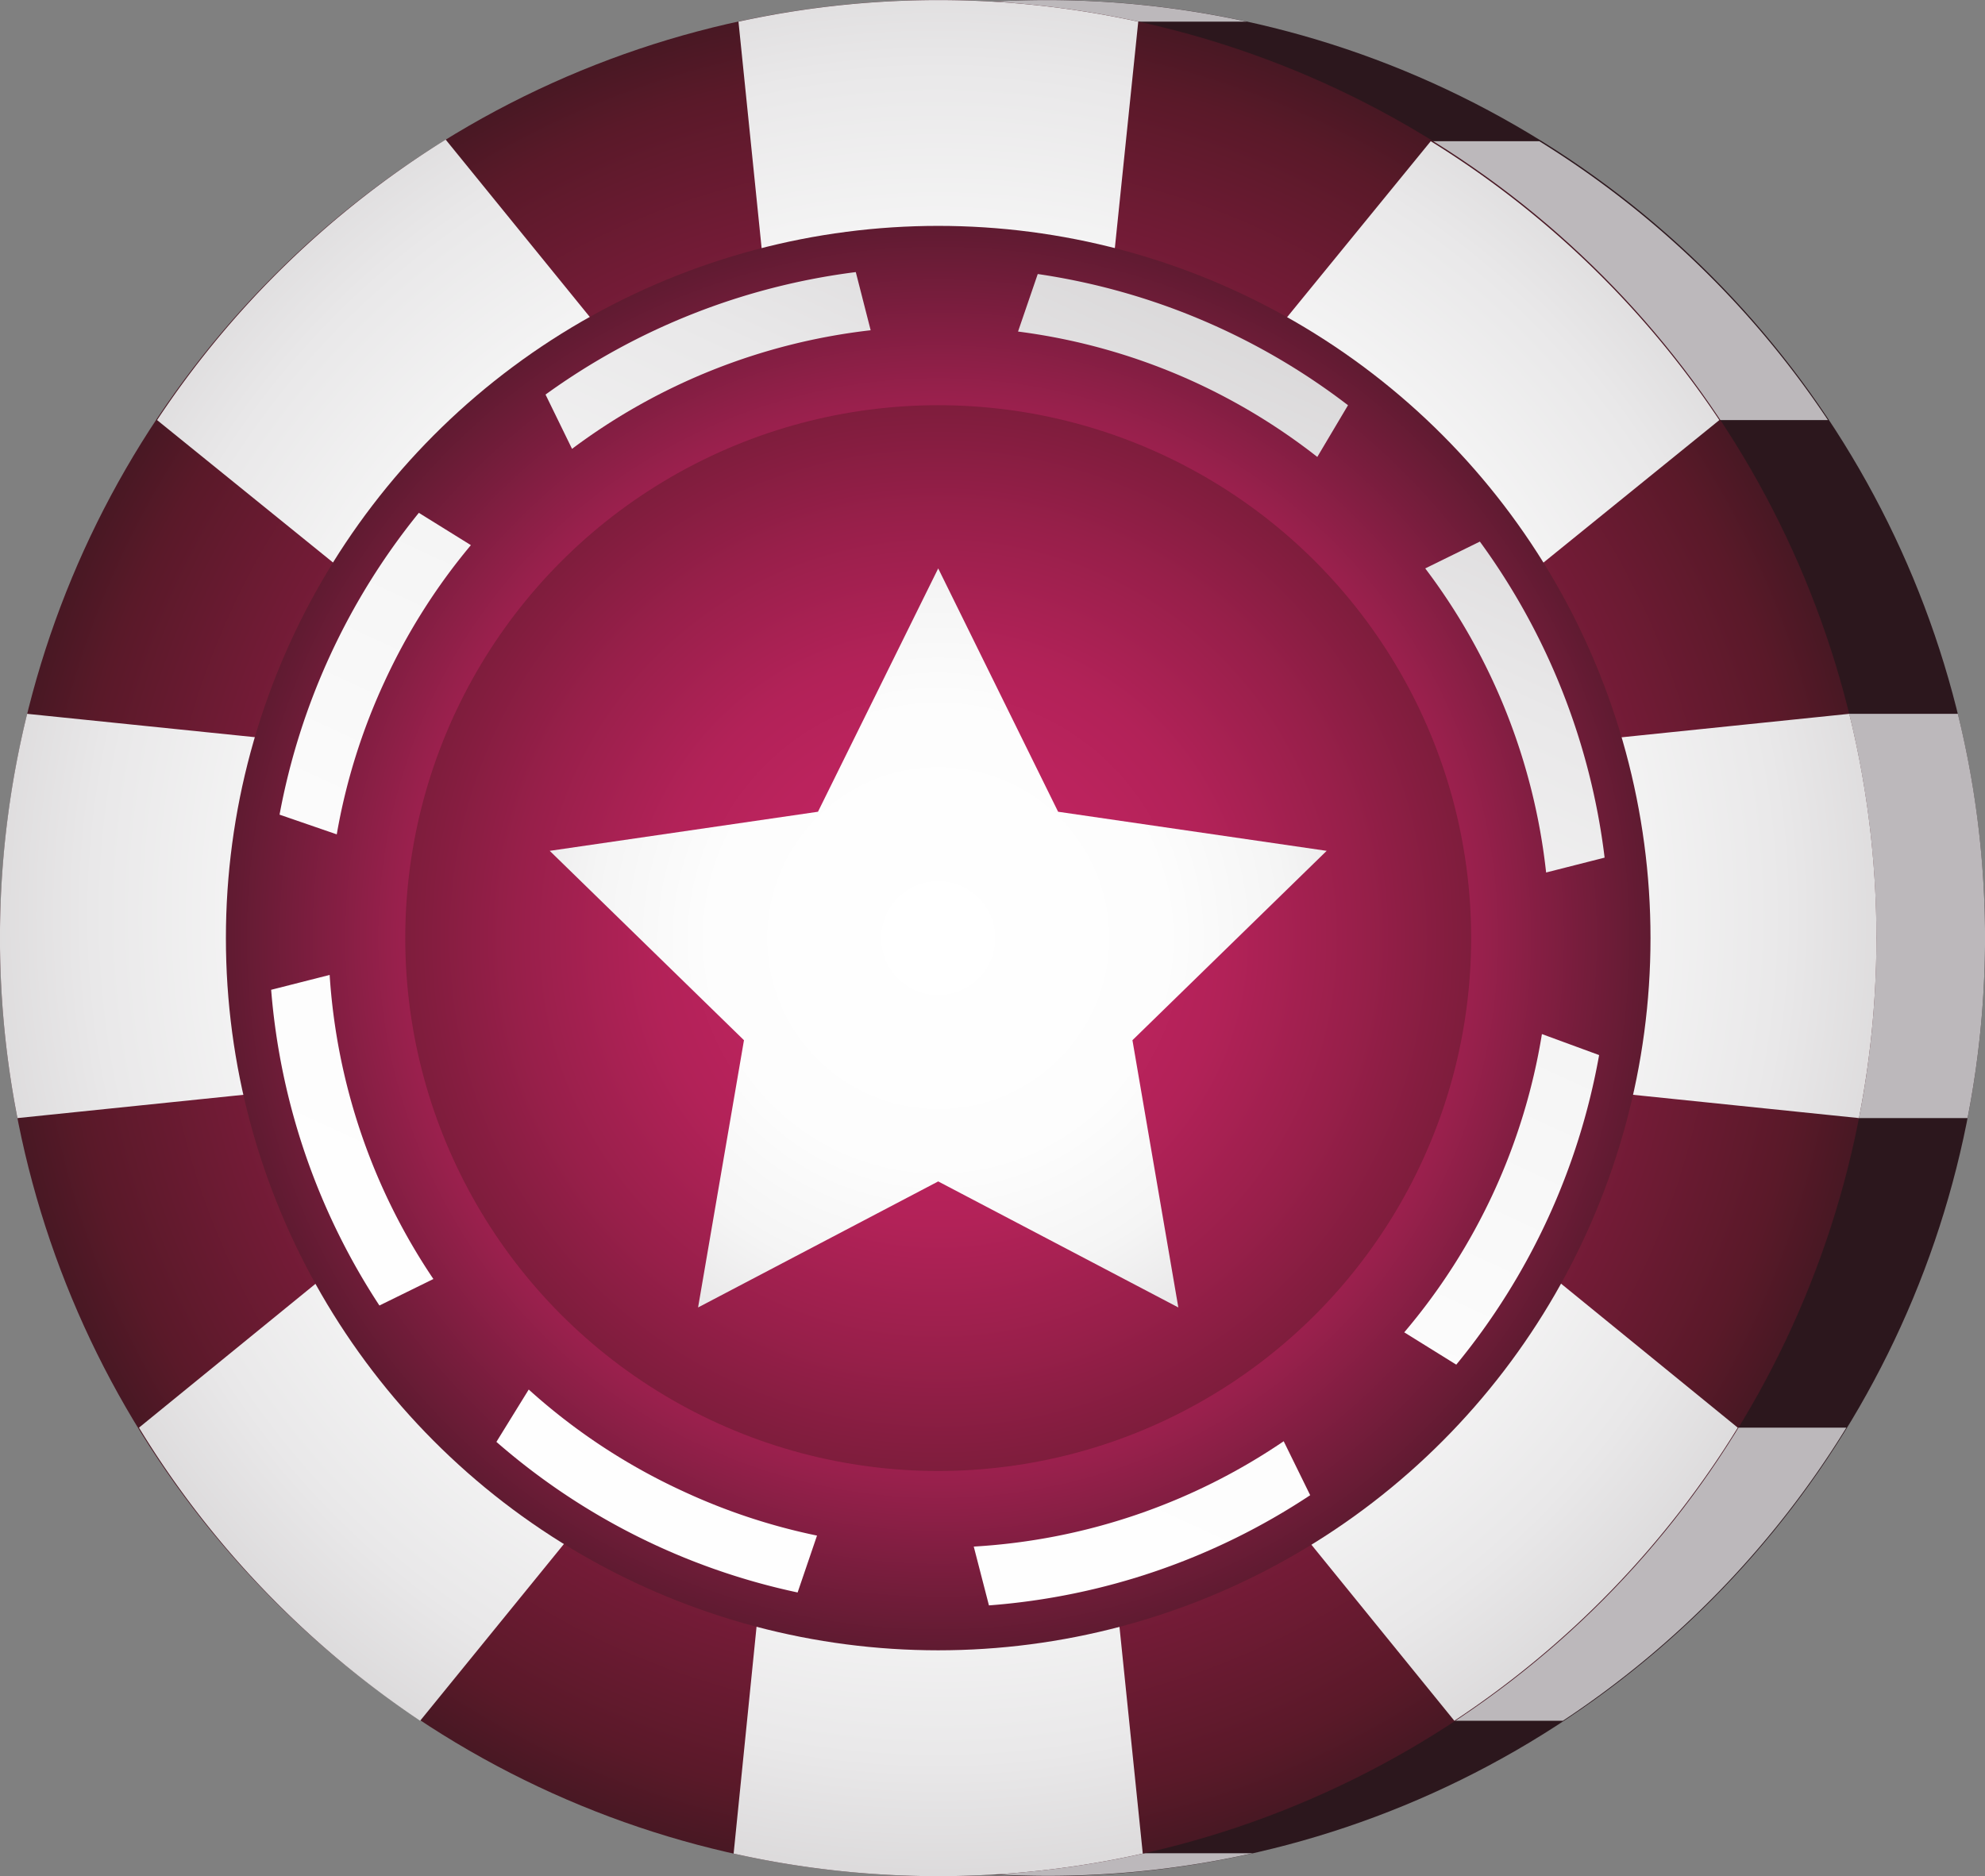 <svg xmlns="http://www.w3.org/2000/svg" xmlns:xlink="http://www.w3.org/1999/xlink" viewBox="0 0 61.42 58.06"><rect x="0" y="0" width="61.42" height="58.06" fill="#808080" stroke="none"/><defs><style>.cls-1{fill:url(#radial-gradient);}.cls-2{fill:url(#radial-gradient-2);}.cls-3{fill:url(#radial-gradient-3);}.cls-4{fill:none;}.cls-5{fill:url(#radial-gradient-4);}.cls-6{fill:url(#radial-gradient-5);}.cls-7{fill:url(#radial-gradient-6);}.cls-8{fill:url(#linear-gradient);}.cls-9{fill:url(#linear-gradient-2);}.cls-10{fill:url(#linear-gradient-3);}.cls-11{fill:url(#linear-gradient-4);}.cls-12{fill:url(#linear-gradient-5);}.cls-13{fill:url(#linear-gradient-6);}.cls-14{fill:url(#linear-gradient-7);}.cls-15{fill:url(#linear-gradient-8);}.cls-16{fill:url(#radial-gradient-7);}</style><radialGradient id="radial-gradient" cx="29.66" cy="29.03" r="28.21" gradientUnits="userSpaceOnUse"><stop offset="0" stop-color="#c32664"/><stop offset="0.24" stop-color="#bb235d"/><stop offset="0.46" stop-color="#981f4a"/><stop offset="0.8" stop-color="#5a1929"/><stop offset="0.91" stop-color="#3a171f"/><stop offset="1" stop-color="#2c171d"/></radialGradient><radialGradient id="radial-gradient-2" cx="70.79" cy="31.58" r="0.42" gradientUnits="userSpaceOnUse"><stop offset="0" stop-color="#fff"/><stop offset="0.38" stop-color="#fdfdfd"/><stop offset="0.58" stop-color="#f5f5f5"/><stop offset="0.73" stop-color="#e9e8e9"/><stop offset="0.87" stop-color="#d7d5d6"/><stop offset="0.98" stop-color="#c0bcbf"/><stop offset="1" stop-color="#bcb8bb"/></radialGradient><radialGradient id="radial-gradient-3" cx="29.03" cy="29.03" r="33.71" xlink:href="#radial-gradient"/><radialGradient id="radial-gradient-4" cx="29.03" cy="28.33" r="35.88" xlink:href="#radial-gradient-2"/><radialGradient id="radial-gradient-5" cx="29.03" cy="29.03" r="28.03" gradientUnits="userSpaceOnUse"><stop offset="0" stop-color="#c32664"/><stop offset="0.47" stop-color="#bb235d"/><stop offset="0.6" stop-color="#98204c"/><stop offset="0.89" stop-color="#401822"/><stop offset="0.91" stop-color="#3a171f"/><stop offset="1" stop-color="#2c171d"/></radialGradient><radialGradient id="radial-gradient-6" cx="29.03" cy="29.03" r="26.1" gradientUnits="userSpaceOnUse"><stop offset="0" stop-color="#c32664"/><stop offset="0.24" stop-color="#bb235d"/><stop offset="0.34" stop-color="#b22258"/><stop offset="0.5" stop-color="#981f4a"/><stop offset="0.71" stop-color="#6f1b34"/><stop offset="0.8" stop-color="#5a1929"/><stop offset="0.91" stop-color="#3a171f"/><stop offset="1" stop-color="#2c171d"/></radialGradient><linearGradient id="linear-gradient" x1="-1691.48" y1="565.75" x2="-1629.95" y2="565.75" gradientTransform="translate(210.05 -1716.24) rotate(-65.25)" xlink:href="#radial-gradient-2"/><linearGradient id="linear-gradient-2" x1="-1691.47" y1="552.46" x2="-1629.95" y2="552.46" gradientTransform="translate(210.05 -1716.24) rotate(-65.25)" xlink:href="#radial-gradient-2"/><linearGradient id="linear-gradient-3" x1="-1691.47" y1="546.9" x2="-1629.95" y2="546.9" gradientTransform="translate(210.05 -1716.24) rotate(-65.25)" xlink:href="#radial-gradient-2"/><linearGradient id="linear-gradient-4" x1="-1691.47" y1="565.75" x2="-1629.97" y2="565.75" gradientTransform="translate(210.05 -1716.24) rotate(-65.25)" xlink:href="#radial-gradient-2"/><linearGradient id="linear-gradient-5" x1="-1691.47" y1="579.66" x2="-1629.95" y2="579.66" gradientTransform="translate(210.05 -1716.24) rotate(-65.25)" xlink:href="#radial-gradient-2"/><linearGradient id="linear-gradient-6" x1="-1691.47" y1="552.46" x2="-1629.95" y2="552.46" gradientTransform="translate(210.05 -1716.24) rotate(-65.25)" xlink:href="#radial-gradient-2"/><linearGradient id="linear-gradient-7" x1="-1691.47" y1="585.86" x2="-1629.95" y2="585.86" gradientTransform="translate(210.05 -1716.24) rotate(-65.25)" xlink:href="#radial-gradient-2"/><linearGradient id="linear-gradient-8" x1="-1691.46" y1="579.66" x2="-1629.95" y2="579.66" gradientTransform="translate(210.05 -1716.24) rotate(-65.25)" xlink:href="#radial-gradient-2"/><radialGradient id="radial-gradient-7" cx="29.03" cy="29.03" r="18.56" xlink:href="#radial-gradient-2"/></defs><title>Recurso 1</title><g id="Capa_2" data-name="Capa 2"><g id="Capa_1-2" data-name="Capa 1"><circle class="cls-1" cx="32.39" cy="29.03" r="29.03"/><path class="cls-2" d="M56.56,13a29.17,29.17,0,0,0-8.93-8.63H44.27L36.84,17.6,35.22.67h3.36a29,29,0,0,0-12.37,0L27.95,17.6,17.15,4.32A29.17,29.17,0,0,0,8.22,13L21.66,23.88,4.21,22.09A29,29,0,0,0,3.9,34.6l17.76-1.83-14,11.41a29.17,29.17,0,0,0,8.77,9.07l11.55-14.2-1.88,18.3a29,29,0,0,0,12.66,0H35.36l1.48-18.3L45,53.25h3.36a29.16,29.16,0,0,0,8.77-9.07H53.79L43.12,32.77l14.4,1.83h3.36a29,29,0,0,0-.3-12.51H57.22l-14.09,1.8L53.2,13Z"/><circle class="cls-3" cx="29.03" cy="29.03" r="29.03"/><path class="cls-4" d="M53.79,44.18a28.83,28.83,0,0,0,3.73-9.58L39.76,32.77Z"/><path class="cls-4" d="M44.27,4.32A28.86,28.86,0,0,0,35.22.67L33.47,17.6Z"/><path class="cls-4" d="M.54,34.6a28.83,28.83,0,0,0,3.73,9.58l14-11.41Z"/><path class="cls-4" d="M4.86,13a28.88,28.88,0,0,0-4,9.13l17.46,1.8Z"/><path class="cls-4" d="M13,53.25a28.86,28.86,0,0,0,9.66,4.11l1.88-18.3Z"/><path class="cls-4" d="M22.84.67a28.87,28.87,0,0,0-9.05,3.66L24.58,17.6Z"/><path class="cls-4" d="M39.76,23.88l17.46-1.8a28.87,28.87,0,0,0-4-9.13Z"/><path class="cls-4" d="M35.36,57.36A28.87,28.87,0,0,0,45,53.25L33.47,39.06Z"/><path class="cls-5" d="M53.2,13a29.17,29.17,0,0,0-8.93-8.63L33.47,17.6,35.22.67a29,29,0,0,0-12.37,0L24.58,17.6,13.79,4.32A29.17,29.17,0,0,0,4.86,13L18.3,23.88.84,22.09A29,29,0,0,0,.54,34.6L18.3,32.77l-14,11.41A29.17,29.17,0,0,0,13,53.25l11.55-14.2L22.7,57.36a29,29,0,0,0,12.66,0l-1.88-18.3L45,53.25a29.17,29.17,0,0,0,8.77-9.07l-14-11.41L57.52,34.6a29,29,0,0,0-.3-12.51l-17.46,1.8Z"/><circle class="cls-6" cx="29.03" cy="29.03" r="22.04"/><circle class="cls-7" cx="29.03" cy="29.03" r="16.49"/><path class="cls-4" d="M44.1,17.57l1.69-.83a20.54,20.54,0,0,0-4.11-4.2l-.95,1.6A18.76,18.76,0,0,1,44.1,17.57Z"/><path class="cls-8" d="M37,11.84a19,19,0,0,1,3.76,2.3l.95-1.6a20.7,20.7,0,0,0-9.6-4.06l-.61,1.78A18.88,18.88,0,0,1,37,11.84Z"/><path class="cls-9" d="M10.2,30.17l-1.81.46a20.82,20.82,0,0,0,3.35,9.77l1.67-.82A19,19,0,0,1,10.2,30.17Z"/><path class="cls-10" d="M11.9,21.09a18.91,18.91,0,0,1,2.67-4.22l-1.61-1a20.86,20.86,0,0,0-4.31,9.34l1.77.61A18.9,18.9,0,0,1,11.9,21.09Z"/><path class="cls-11" d="M21.14,46.15A18.88,18.88,0,0,1,16.36,43l-1,1.62a20.73,20.73,0,0,0,9.32,4.66l.6-1.76A18.89,18.89,0,0,1,21.14,46.15Z"/><path class="cls-12" d="M30.13,47.86l.47,1.82a20.82,20.82,0,0,0,9.94-3.41l-.82-1.67A19,19,0,0,1,30.13,47.86Z"/><path class="cls-13" d="M26.94,10.22l-.46-1.8a20.83,20.83,0,0,0-9.6,3.79l.82,1.68A19,19,0,0,1,26.94,10.22Z"/><path class="cls-14" d="M46.21,36.91a18.93,18.93,0,0,1-2.76,4.32l1.61,1a20.85,20.85,0,0,0,4.42-9.58L47.71,32A18.94,18.94,0,0,1,46.21,36.91Z"/><path class="cls-15" d="M47.84,27l1.81-.46a20.83,20.83,0,0,0-3.86-9.78l-1.69.83A19,19,0,0,1,47.84,27Z"/><polygon class="cls-16" points="29.03 17.59 32.74 25.12 41.05 26.33 35.04 32.19 36.46 40.46 29.03 36.56 21.6 40.46 23.02 32.19 17.01 26.33 25.31 25.12 29.03 17.59"/></g></g></svg>